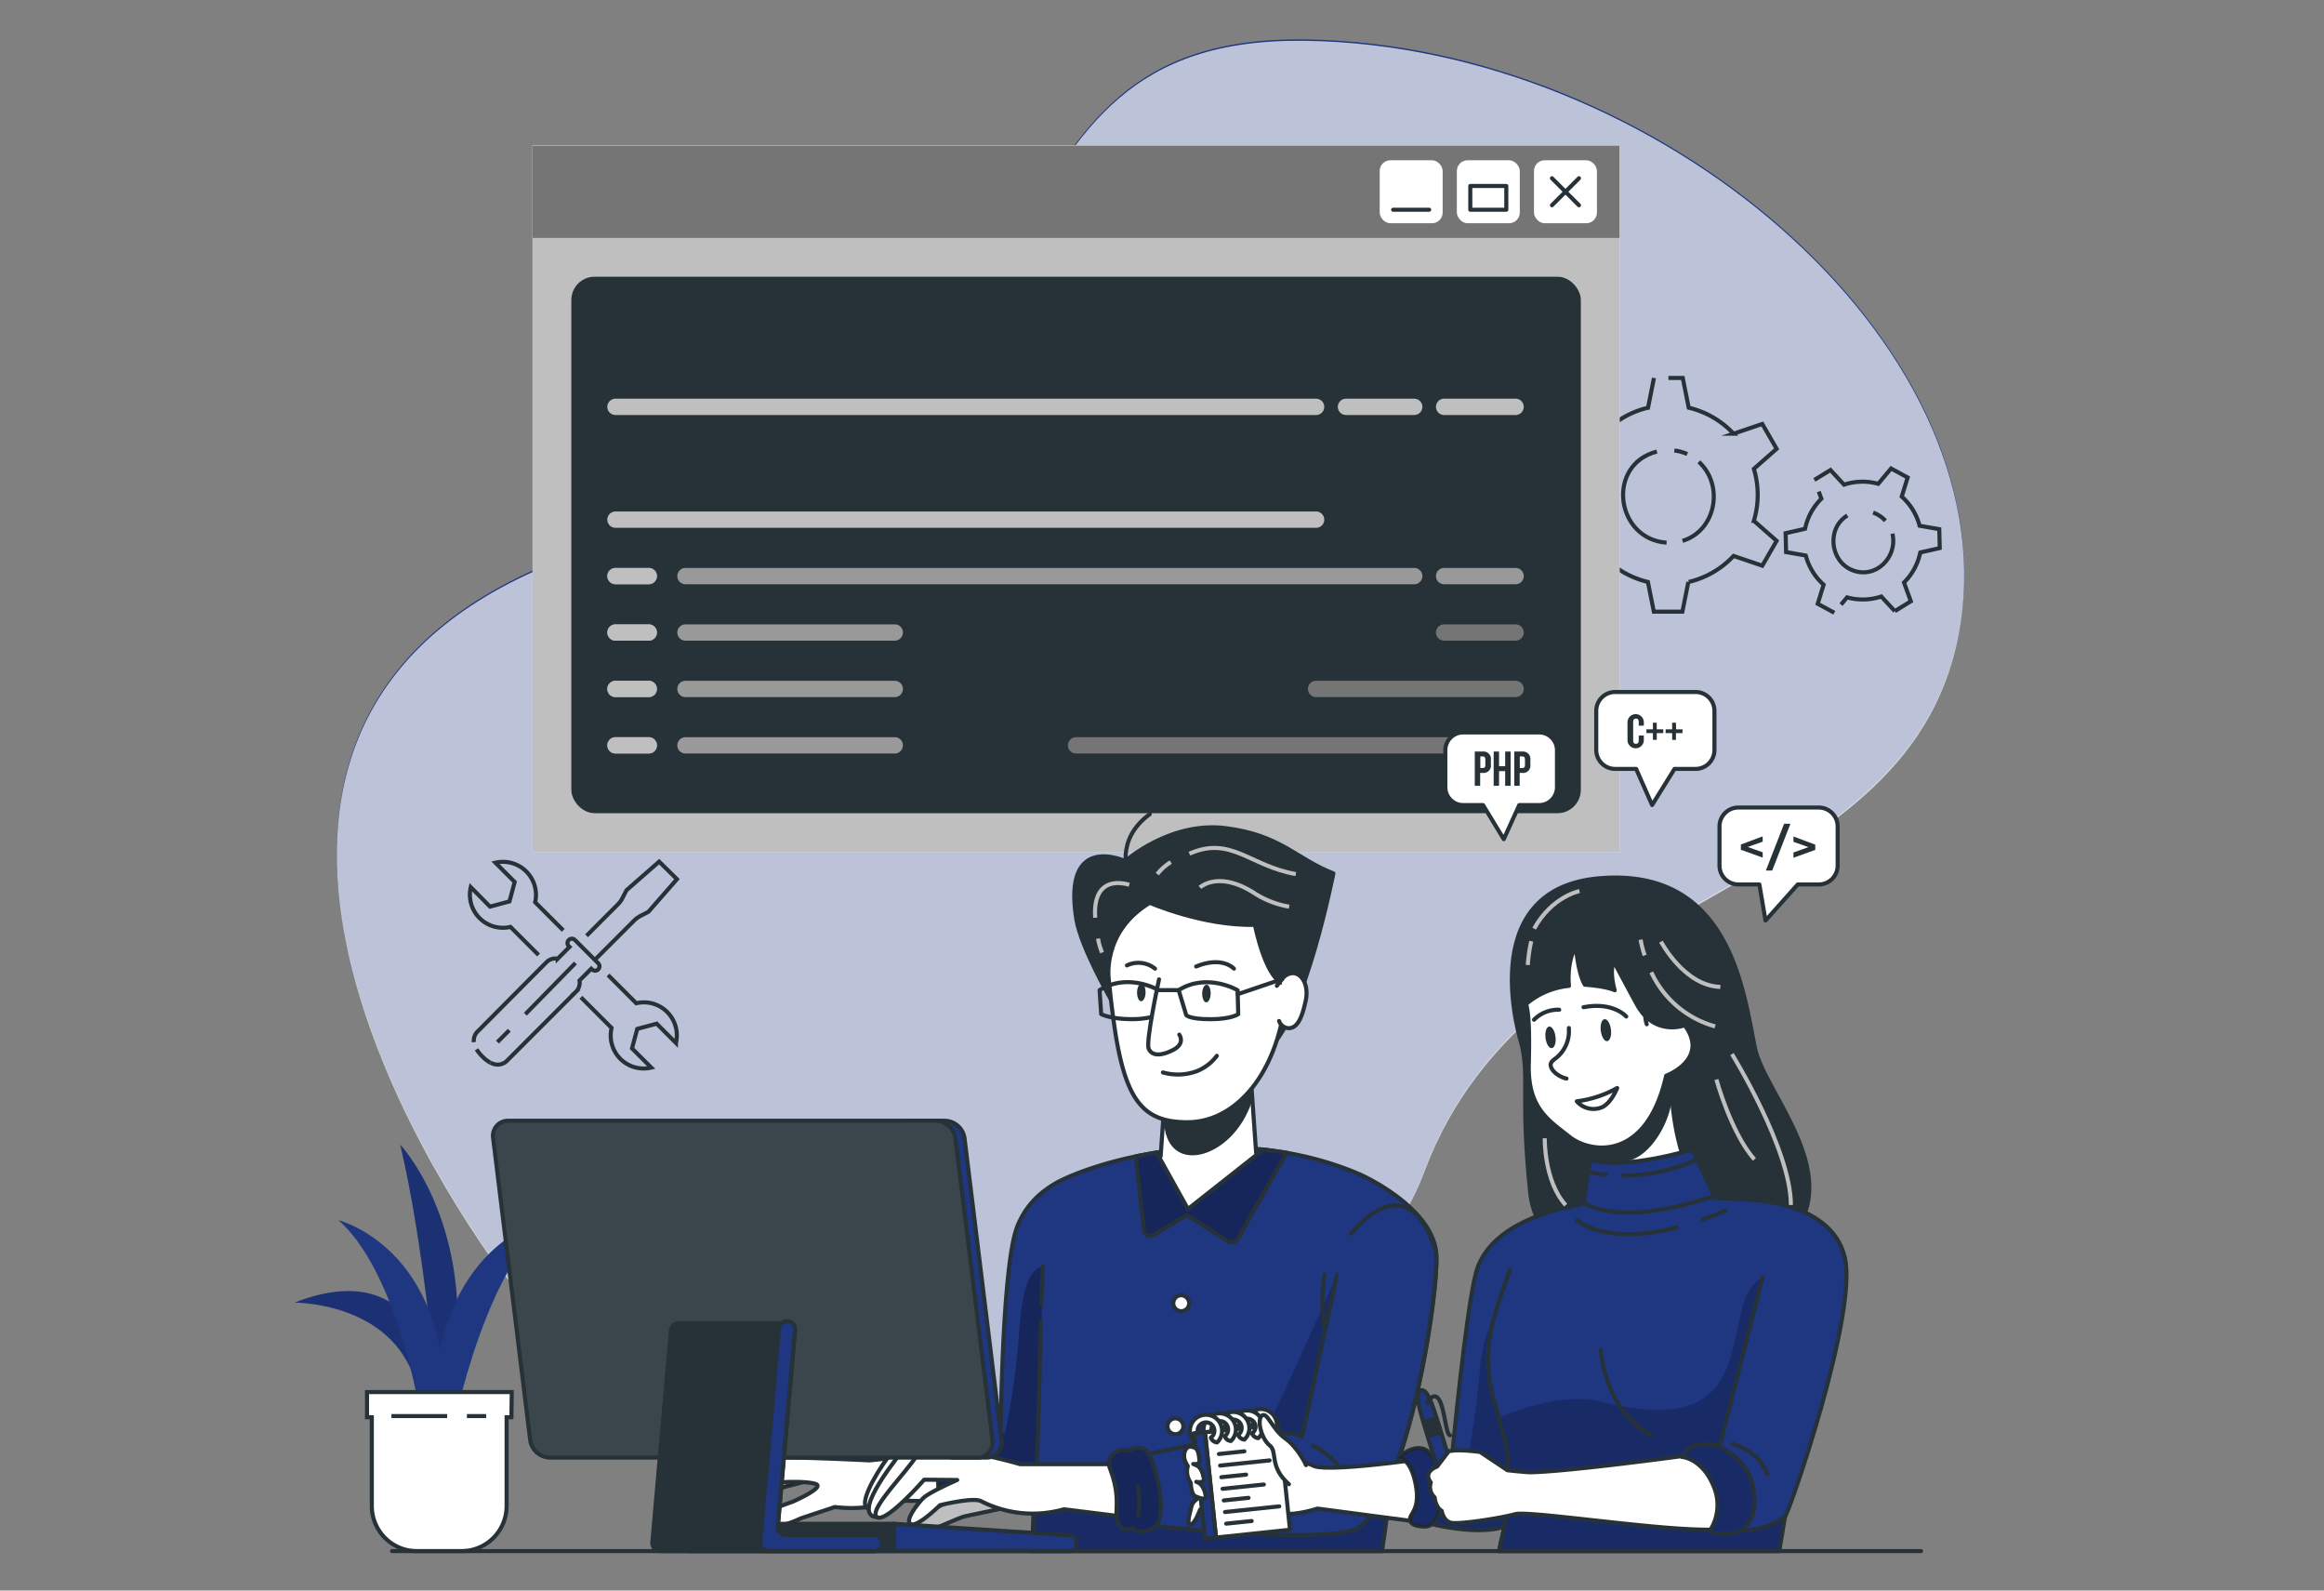 <svg xmlns="http://www.w3.org/2000/svg" xmlns:xlink="http://www.w3.org/1999/xlink" width="570" height="390" viewBox="0 0 570 390">
  <rect x="0" y="0" width="570" height="390" fill="#808080" stroke="none"/>
  <defs>
    <clipPath id="clip-path">
      <path id="Path_50" data-name="Path 50" d="M307.85,412.39c-.74,5.69-1.58,11.85-2.54,18.54H219.47l.41-11.06c-5.13,1.24-15.1.48-15.1.48V404c6.06-3.43,7-2.47,7-2.47s.31-39.9,3.94-49.86a20.09,20.09,0,0,1,7.1-9.34h0a24.312,24.312,0,0,1,2.71-1.75l.13-.08c1-.53,2.21-1.09,3.59-1.67l.38-.15c13.44-5.49,42.77-11.86,70.1-.18,1.91.82,17.51,8.27,18.84,19C319.29,363.67,315.11,394.21,307.85,412.39Z" transform="translate(-204.78 -331.931)" fill="#1f3680" stroke="#263238" stroke-linecap="round" stroke-linejoin="round" stroke-width="1"/>
    </clipPath>
    <clipPath id="clip-path-2">
      <path id="Path_64" data-name="Path 64" d="M239.14,407.37a3.57,3.57,0,0,1,4.1-1,3.67,3.67,0,0,1,4.06-.28c2,1.32,6,16.32,2.11,19.13-1.12.8-4.25,1.55-5.21-.06a2.37,2.37,0,0,1-3.65-1.15c-1.12-2.61.93-5.82-2-13.39a3.19,3.19,0,0,1,.59-3.25Z" transform="translate(-238.34 -405.607)" fill="#1f3680" stroke="#263238" stroke-linecap="round" stroke-linejoin="round" stroke-width="1"/>
    </clipPath>
    <clipPath id="clip-path-3">
      <path id="Path_71" data-name="Path 71" d="M274.42,333.27,273,313.12,252.14,318,251,334.13c-1.31.16-2.56.35-3.79.53l5.1,12.23,10,1.31,15.94-14.69C277,333.41,275.68,333.33,274.42,333.27Z" transform="translate(-247.21 -313.12)" fill="#fff" stroke="#263238" stroke-linecap="round" stroke-linejoin="round" stroke-width="1"/>
    </clipPath>
    <clipPath id="clip-path-4">
      <path id="Path_92" data-name="Path 92" d="M250,333.19l7.7,13.86,18.49-14.59,5.69.8-12,21.15a1.63,1.63,0,0,1-2.28.57l-10.23-6.46-8,4.88a1.63,1.63,0,0,1-2.47-1.21l-2-18.06Z" transform="translate(-244.9 -332.46)" fill="#1f3680" stroke="#263238" stroke-linecap="round" stroke-linejoin="round" stroke-width="1"/>
    </clipPath>
    <clipPath id="clip-path-5">
      <path id="Path_100" data-name="Path 100" d="M376.36,313s-1.37,17,7.38,31.55c0,0-11.79,3.85-24.09.19h0a40.46,40.46,0,0,0-.74-13.48l-.42-1.85,8.94-7.73Z" transform="translate(-358.49 -313)" fill="#fff" stroke="#263238" stroke-linecap="round" stroke-linejoin="round" stroke-width="1"/>
    </clipPath>
    <clipPath id="clip-path-6">
      <path id="Path_114" data-name="Path 114" d="M404.14,422.46q-.66,4.08-1.41,8.47H334.15c-.11-.92.54-2.77,1.16-6-7.64,2.59-21-1.43-21-1.43,1.66-4.37.51-15.47.51-15.47l7.78-1.65s3.23-33.82,5.69-43.51c2.61-10.28,16.89-21.5,64.92-18.19h0s22.16-.42,25.6,14.27C422.05,372.66,405.06,421.83,404.14,422.46Z" transform="translate(-314.31 -344.089)" fill="#1f3680" stroke="#263238" stroke-linecap="round" stroke-linejoin="round" stroke-width="1"/>
    </clipPath>
    <clipPath id="clip-path-7">
      <path id="Path_149" data-name="Path 149" d="M378.84,407.84s2.24-4.94,8.94-2.5c0,0,6.33,2.18,8.23,8.69s-.48,12.32-5.1,12.56-5.46-.12-4.68-1.54a11.62,11.62,0,0,0,.36-10.12C383.72,408.06,378.84,407.84,378.84,407.84Z" transform="translate(-378.84 -404.663)" fill="#1f3680" stroke="#263238" stroke-linecap="round" stroke-linejoin="round" stroke-width="1"/>
    </clipPath>
    <clipPath id="clip-path-8">
      <path id="Path_163" data-name="Path 163" d="M206,408H101.16a5,5,0,0,1-4.78-4.26l-9.1-74.1A3.68,3.68,0,0,1,91,325.41H195.88a5,5,0,0,1,4.78,4.26l9.1,74.1A3.69,3.69,0,0,1,206,408Z" transform="translate(-87.239 -325.409)" fill="#263238" stroke="#263238" stroke-linecap="round" stroke-linejoin="round" stroke-width="1"/>
    </clipPath>
  </defs>
  <g id="Group_14" data-name="Group 14" transform="translate(-212 -547)">
    <rect id="Rectangle_11" data-name="Rectangle 11" width="570" height="390" transform="translate(212 547)" fill="rgba(255,255,255,0)"/>
    <g id="Pair_programming-bro" data-name="Pair programming-bro" transform="translate(245.665 494.928)">
      <g id="freepik--background-simple--inject-16" transform="translate(48.939 61.725)">
        <path id="Path_1" data-name="Path 1" d="M86.26,359.489C60.65,322.89,2.07,215.8,120.15,183.8S200.43,60.394,286.69,61.74s170.92,73.91,160.52,142.768S342.16,267.892,315.7,339.03,131.32,423.867,86.26,359.489Z" transform="translate(-48.939 -61.725)" fill="#1f3680"/>
        <path id="Path_2" data-name="Path 2" d="M86.26,359.839c-25.61-36.6-84.19-143.692,33.89-175.69S200.43,60.744,286.69,62.08,457.61,136,447.21,204.858s-105,63.384-131.51,134.512S131.32,424.218,86.26,359.839Z" transform="translate(-48.939 -61.725)" fill="#fff" opacity="0.7"/>
      </g>
      <g id="freepik--Graphics--inject-16" transform="translate(81.584 144.745)">
        <path id="Path_3" data-name="Path 3" d="M380.52,194.16a21.9,21.9,0,0,0,11-6.38l7.05,2.39,3.51-6.09-5.58-4.91a22.05,22.05,0,0,0,0-12.74l5.58-4.91-3.51-6.1-7.05,2.39a21.81,21.81,0,0,0-11-6.37l-1.46-7.3h-3.52" transform="translate(-81.584 -144.14)" fill="none" stroke="#263238" stroke-miterlimit="10" stroke-width="1"/>
        <path id="Path_4" data-name="Path 4" d="M372,144.14l-1.46,7.3a21.85,21.85,0,0,0-11,6.37l-7-2.39-3.51,6.1,5.58,4.91a22.05,22.05,0,0,0,0,12.74L349,184.08l3.51,6.09,7-2.39a21.94,21.94,0,0,0,11,6.38l1.46,7.29h7l1.46-7.29" transform="translate(-81.584 -144.14)" fill="none" stroke="#263238" stroke-miterlimit="10" stroke-width="1"/>
        <path id="Path_5" data-name="Path 5" d="M375.09,184.53c-12.54-.88-14.89-19.14-2.36-22.35" transform="translate(-81.584 -144.14)" fill="none" stroke="#263238" stroke-miterlimit="10" stroke-width="1"/>
        <path id="Path_6" data-name="Path 6" d="M383,164.7c6.24,5.71,4.27,16.87-4,19.39" transform="translate(-81.584 -144.14)" fill="none" stroke="#263238" stroke-miterlimit="10" stroke-width="1"/>
        <path id="Path_7" data-name="Path 7" d="M377,161.93a10.92,10.92,0,0,1,3.16.87" transform="translate(-81.584 -144.14)" fill="none" stroke="#263238" stroke-miterlimit="10" stroke-width="1"/>
        <path id="Path_8" data-name="Path 8" d="M417.88,199.71l1.48-1.77a14.55,14.55,0,0,0,8.39-.21l3.32,3.59" transform="translate(-81.584 -144.14)" fill="none" stroke="#263238" stroke-miterlimit="10" stroke-width="1"/>
        <path id="Path_9" data-name="Path 9" d="M412.41,172l.65,1.75a14.47,14.47,0,0,0-4,7.37l-4.77,1.09.11,4.63,4.83.84a14.59,14.59,0,0,0,1.66,3.9,14.328,14.328,0,0,0,2.72,3.25l-1.45,4.68,4.07,2.21" transform="translate(-81.584 -144.14)" fill="none" stroke="#263238" stroke-miterlimit="10" stroke-width="1"/>
        <path id="Path_10" data-name="Path 10" d="M431.07,201.32,435,198.9l-1.68-4.6a14.53,14.53,0,0,0,4-7.37l4.77-1.08-.12-4.63-4.82-.84a14.45,14.45,0,0,0-4.38-7.15l1.45-4.68-4.07-2.21L427,170.1a14.35,14.35,0,0,0-8.38.21l-3.33-3.59-3.95,2.42" transform="translate(-81.584 -144.14)" fill="none" stroke="#263238" stroke-miterlimit="10" stroke-width="1"/>
        <path id="Path_11" data-name="Path 11" d="M430.48,182.32c1.37,5.74-4.09,11.27-9.86,8.94-5.5-2.23-6.3-10.3-1.19-13.4" transform="translate(-81.584 -144.14)" fill="none" stroke="#263238" stroke-miterlimit="10" stroke-width="1"/>
        <path id="Path_12" data-name="Path 12" d="M425.76,177.16a7.37,7.37,0,0,1,3,2" transform="translate(-81.584 -144.14)" fill="none" stroke="#263238" stroke-miterlimit="10" stroke-width="1"/>
        <path id="Path_13" data-name="Path 13" d="M108.82,296l7.52,7.51a8.08,8.08,0,0,0,9.73,9.73l-4.72-4.71,1.28-4.78,4.77-1.28,4.72,4.72a8.08,8.08,0,0,0-9.73-9.73l-6.92-6.92" transform="translate(-81.584 -144.14)" fill="none" stroke="#263238" stroke-miterlimit="10" stroke-width="1"/>
        <path id="Path_14" data-name="Path 14" d="M104.48,279.58l-6.89-6.89A8.1,8.1,0,0,0,87.85,263l4.72,4.72-1.28,4.77-4.77,1.28L81.8,269a8.1,8.1,0,0,0,9.74,9.74l6.89,6.89" transform="translate(-81.584 -144.14)" fill="none" stroke="#263238" stroke-miterlimit="10" stroke-width="1"/>
        <path id="Path_15" data-name="Path 15" d="M112.22,286.83l9.61-9.61a6.679,6.679,0,0,1,1.61-1.18l1.93-1,7-8-4.37-4.3-8,7-1,1.93a6.25,6.25,0,0,1-1.18,1.61l-7.62,7.63" transform="translate(-81.584 -144.14)" fill="none" stroke="#263238" stroke-miterlimit="10" stroke-width="1"/>
        <path id="Path_16" data-name="Path 16" d="M86.64,312a3.26,3.26,0,0,0,4.18-.58l16.65-16.65a3.16,3.16,0,0,0,1-2.89l2.89-2.89.18.17a1.06,1.06,0,0,0,1.51,0,1.08,1.08,0,0,0,0-1.51l-5.7-5.7a1.071,1.071,0,0,0-1.51,1.52l.18.17-2.89,2.89a3.15,3.15,0,0,0-2.89,1L83.61,304.25A3.22,3.22,0,0,0,82.55,307" transform="translate(-81.584 -144.14)" fill="none" stroke="#263238" stroke-miterlimit="10" stroke-width="1"/>
        <path id="Path_17" data-name="Path 17" d="M83.22,308.76a9.251,9.251,0,0,0,1.38,1.71,8.72,8.72,0,0,0,2,1.57" transform="translate(-81.584 -144.14)" fill="none" stroke="#263238" stroke-miterlimit="10" stroke-width="1"/>
        <line id="Line_1" data-name="Line 1" y1="2.91" x2="2.91" transform="translate(6.756 159.94)" fill="none" stroke="#263238" stroke-miterlimit="10" stroke-width="1"/>
        <line id="Line_2" data-name="Line 2" y1="12.56" x2="12.3" transform="translate(13.596 143.45)" fill="none" stroke="#263238" stroke-miterlimit="10" stroke-width="1"/>
      </g>
      <g id="freepik--Coding--inject-16" transform="translate(96.96 87.76)">
        <rect id="Rectangle_1" data-name="Rectangle 1" width="266.6" height="173.2" fill="#fff"/>
        <path id="Path_18" data-name="Path 18" d="M363.56,87.76H96.96v173.2h266.6Z" transform="translate(-96.96 -87.76)" fill="#bfbfbf"/>
        <rect id="Rectangle_2" data-name="Rectangle 2" width="266.6" height="22.66" fill="#fff"/>
        <rect id="Rectangle_3" data-name="Rectangle 3" width="266.6" height="22.66" fill="#757575"/>
        <rect id="Rectangle_4" data-name="Rectangle 4" width="15.44" height="15.44" rx="2.62" transform="translate(245.61 3.61)" fill="#fff"/>
        <rect id="Rectangle_5" data-name="Rectangle 5" width="15.44" height="15.44" rx="2.64" transform="translate(226.69 3.61)" fill="#fff"/>
        <rect id="Rectangle_6" data-name="Rectangle 6" width="15.44" height="15.44" rx="2.62" transform="translate(207.77 3.61)" fill="#fff"/>
        <rect id="Rectangle_7" data-name="Rectangle 7" width="246.6" height="130.54" rx="5.22" transform="translate(10 32.66)" fill="#263238" stroke="#263238" stroke-linecap="round" stroke-linejoin="round" stroke-width="1"/>
        <line id="Line_3" data-name="Line 3" y1="6.62" x2="6.62" transform="translate(250.02 8.02)" fill="none" stroke="#263238" stroke-linecap="round" stroke-linejoin="round" stroke-width="1"/>
        <line id="Line_4" data-name="Line 4" x2="6.62" y2="6.62" transform="translate(250.02 8.02)" fill="none" stroke="#263238" stroke-linecap="round" stroke-linejoin="round" stroke-width="1"/>
        <rect id="Rectangle_8" data-name="Rectangle 8" width="8.83" height="5.83" transform="translate(229.99 9.91)" fill="none" stroke="#263238" stroke-linecap="round" stroke-linejoin="round" stroke-width="1"/>
        <line id="Line_5" data-name="Line 5" x1="8.83" transform="translate(211.07 15.74)" fill="none" stroke="#263238" stroke-linecap="round" stroke-linejoin="round" stroke-width="1"/>
        <path id="Path_19" data-name="Path 19" d="M338.06,209.16H320.53a2,2,0,0,1,0-4h17.53a2,2,0,0,1,0,4Z" transform="translate(-96.96 -87.76)" fill="#757575"/>
        <path id="Path_20" data-name="Path 20" d="M338.06,223H289.13a2,2,0,0,1,0-4h48.93a2,2,0,0,1,0,4Z" transform="translate(-96.96 -87.76)" fill="#757575"/>
        <path id="Path_21" data-name="Path 21" d="M338.06,236.83H230.26a2,2,0,0,1,0-4h107.8a2,2,0,0,1,0,4Z" transform="translate(-96.96 -87.76)" fill="#757575"/>
        <path id="Path_22" data-name="Path 22" d="M125.46,195.33h-8.17a2,2,0,1,1,0-4h8.17a2,2,0,1,1,0,4Z" transform="translate(-96.96 -87.76)" fill="#bfbfbf"/>
        <path id="Path_23" data-name="Path 23" d="M125.46,209.16h-8.17a2,2,0,0,1,0-4h8.17a2,2,0,0,1,0,4Z" transform="translate(-96.96 -87.76)" fill="#bfbfbf"/>
        <path id="Path_24" data-name="Path 24" d="M125.46,223h-8.17a2,2,0,1,1,0-4h8.17a2,2,0,1,1,0,4Z" transform="translate(-96.96 -87.76)" fill="#bfbfbf"/>
        <path id="Path_25" data-name="Path 25" d="M125.46,236.83h-8.17a2,2,0,1,1,0-4h8.17a2,2,0,1,1,0,4Z" transform="translate(-96.96 -87.76)" fill="#bfbfbf"/>
        <g id="Group_1" data-name="Group 1" transform="translate(18.33 103.57)" opacity="0.7">
          <path id="Path_26" data-name="Path 26" d="M125.46,195.33h-8.17a2,2,0,1,1,0-4h8.17a2,2,0,1,1,0,4Z" transform="translate(-115.29 -191.33)" fill="#bfbfbf"/>
        </g>
        <g id="Group_2" data-name="Group 2" transform="translate(18.33 117.4)" opacity="0.7">
          <path id="Path_27" data-name="Path 27" d="M125.46,209.16h-8.17a2,2,0,0,1,0-4h8.17a2,2,0,0,1,0,4Z" transform="translate(-115.29 -205.16)" fill="#bfbfbf"/>
        </g>
        <g id="Group_3" data-name="Group 3" transform="translate(18.33 131.24)" opacity="0.7">
          <path id="Path_28" data-name="Path 28" d="M125.46,223h-8.17a2,2,0,1,1,0-4h8.17a2,2,0,1,1,0,4Z" transform="translate(-115.29 -219)" fill="#bfbfbf"/>
        </g>
        <g id="Group_4" data-name="Group 4" transform="translate(18.33 145.07)" opacity="0.7">
          <path id="Path_29" data-name="Path 29" d="M125.46,236.83h-8.17a2,2,0,1,1,0-4h8.17a2,2,0,1,1,0,4Z" transform="translate(-115.29 -232.83)" fill="#bfbfbf"/>
        </g>
        <path id="Path_30" data-name="Path 30" d="M289.13,181.49H117.29a2,2,0,0,1,0-4H289.13a2,2,0,0,1,0,4Z" transform="translate(-96.96 -87.76)" fill="#bfbfbf"/>
        <path id="Path_31" data-name="Path 31" d="M338.06,153.83H320.53a2,2,0,0,1,0-4h17.53a2,2,0,0,1,0,4Z" transform="translate(-96.96 -87.76)" fill="#bfbfbf"/>
        <path id="Path_32" data-name="Path 32" d="M313.2,153.83H296.46a2,2,0,0,1,0-4H313.2a2,2,0,0,1,0,4Z" transform="translate(-96.96 -87.76)" fill="#bfbfbf"/>
        <path id="Path_33" data-name="Path 33" d="M289.13,153.83H117.29a2,2,0,1,1,0-4H289.13a2,2,0,0,1,0,4Z" transform="translate(-96.96 -87.76)" fill="#bfbfbf"/>
        <path id="Path_34" data-name="Path 34" d="M338.06,195.33H320.53a2,2,0,0,1,0-4h17.53a2,2,0,0,1,0,4Z" transform="translate(-96.96 -87.76)" fill="#999"/>
        <path id="Path_35" data-name="Path 35" d="M313.2,195.33H134.46a2,2,0,0,1,0-4H313.2a2,2,0,0,1,0,4Z" transform="translate(-96.96 -87.76)" fill="#999"/>
        <path id="Path_36" data-name="Path 36" d="M185.79,209.16H134.46a2,2,0,0,1,0-4h51.33a2,2,0,0,1,0,4Z" transform="translate(-96.96 -87.76)" fill="#999"/>
        <path id="Path_37" data-name="Path 37" d="M185.79,223H134.46a2,2,0,0,1,0-4h51.33a2,2,0,0,1,0,4Z" transform="translate(-96.96 -87.76)" fill="#999"/>
        <path id="Path_38" data-name="Path 38" d="M185.79,236.83H134.46a2,2,0,0,1,0-4h51.33a2,2,0,0,1,0,4Z" transform="translate(-96.96 -87.76)" fill="#999"/>
      </g>
      <g id="freepik--character-1--inject-16" transform="translate(133.35 251.698)">
        <path id="Path_39" data-name="Path 39" d="M152.08,414.24s-5.24,9-3.18,9.35,6.39-7.48,6.39-7.48L167.14,413l-8.93-.92Z" transform="translate(-133.35 -250.23)" fill="#fff" stroke="#263238" stroke-linecap="round" stroke-linejoin="round" stroke-width="1"/>
        <path id="Path_40" data-name="Path 40" d="M152.08,414.24s-5.24,9-3.18,9.35,6.39-7.48,6.39-7.48L167.14,413l-8.93-.92Z" transform="translate(-133.35 -250.23)" stroke="#263238" stroke-linecap="round" stroke-linejoin="round" stroke-width="1" opacity="0.3"/>
        <path id="Path_41" data-name="Path 41" d="M156.07,408.08s-7.34-1.74-9.36,1.7-8,13.65-5.74,14.81,4.17-2.6,4.17-2.6Z" transform="translate(-133.35 -250.23)" fill="#fff" stroke="#263238" stroke-linecap="round" stroke-linejoin="round" stroke-width="1"/>
        <path id="Path_42" data-name="Path 42" d="M186.09,418.54a33.39,33.39,0,0,1-15,1.58l-8.35,2.78s-7.34,3.61-10.76,1.79,8.7-5.84,8.7-5.84,8.15-3.53,5.72-4.38-11.63-.68-13.43.7-6.55,10.37-10,9.85,1.44-5.4,2.67-7.28,4-9.38,9.56-9.7,24.37.65,24.37.65l22.09-2.36,5.21,12.57Z" transform="translate(-133.35 -250.23)" fill="#fff" stroke="#263238" stroke-linecap="round" stroke-linejoin="round" stroke-width="1"/>
        <path id="Path_43" data-name="Path 43" d="M197.62,421.65a3.54,3.54,0,0,0,4.21-.06,3.68,3.68,0,0,0,4-.74c1.61-1.77,1.75-17.3-2.71-19.05-1.29-.5-4.51-.45-5,1.35a2.36,2.36,0,0,0-3.24,2c-.44,2.8,2.34,5.41,1.41,13.46a3.17,3.17,0,0,0,1.33,3.04Z" transform="translate(-133.35 -250.23)" fill="#1f3680" stroke="#263238" stroke-linecap="round" stroke-linejoin="round" stroke-width="1"/>
        <path id="Path_44" data-name="Path 44" d="M197.62,421.65a3.54,3.54,0,0,0,4.21-.06,3.68,3.68,0,0,0,4-.74c1.61-1.77,1.75-17.3-2.71-19.05-1.29-.5-4.51-.45-5,1.35a2.36,2.36,0,0,0-3.24,2c-.44,2.8,2.34,5.41,1.41,13.46a3.17,3.17,0,0,0,1.33,3.04Z" transform="translate(-133.35 -250.23)" stroke="#263238" stroke-linecap="round" stroke-linejoin="round" stroke-width="1" opacity="0.3"/>
        <path id="Path_45" data-name="Path 45" d="M202.72,418a30,30,0,0,0-2.64-12.27" transform="translate(-133.35 -250.23)" fill="none" stroke="#263238" stroke-linecap="round" stroke-linejoin="round" stroke-width="1"/>
        <path id="Path_46" data-name="Path 46" d="M307.85,412.39c-.74,5.69-1.58,11.85-2.54,18.54H219.47l.41-11.06c-5.13,1.24-15.1.48-15.1.48V404c6.06-3.43,7-2.47,7-2.47s.31-39.9,3.94-49.86a20.09,20.09,0,0,1,7.1-9.34h0a24.312,24.312,0,0,1,2.71-1.75l.13-.08c1-.53,2.21-1.09,3.59-1.67l.38-.15c13.44-5.49,42.77-11.86,70.1-.18,1.91.82,17.51,8.27,18.84,19C319.29,363.67,315.11,394.21,307.85,412.39Z" transform="translate(-133.35 -250.23)" fill="#1f3680"/>
        <g id="Group_5" data-name="Group 5" transform="translate(71.43 81.701)" clip-path="url(#clip-path)">
          <path id="Path_47" data-name="Path 47" d="M294.25,363.2l-8.56,39.73c-1.33-1.05-5.16-1.12-10-.66a15.661,15.661,0,0,0,2.59-3.88C291.19,370.39,294,363.76,294.25,363.2Z" transform="translate(-204.78 -331.931)" opacity="0.2"/>
          <path id="Path_48" data-name="Path 48" d="M309.89,406.85a175.994,175.994,0,0,0-4.58,24.08H219.47l.79-12.74c5.35-.76,14.74-1.54,24.49-3.27a21.76,21.76,0,0,1,.23,9.31s39.48,4.9,52.73,1.71c3.78-.91,7.2-6.19,10.13-13.46C308.55,410.71,309.23,408.82,309.89,406.85Z" transform="translate(-204.78 -331.931)" opacity="0.2"/>
          <path id="Path_49" data-name="Path 49" d="M212.77,402.28s-1.93-1.71-8,1.72v16.35s10-.35,13.92-2.48c3.38,2.09,2.78-36.18,3.38-56.79-4.9,1.35-5.29,10.67-6.05,19.44A175.711,175.711,0,0,1,212.77,402.28Z" transform="translate(-204.78 -331.931)" opacity="0.3"/>
        </g>
        <path id="Path_51" data-name="Path 51" d="M307.85,412.39c-.74,5.69-1.58,11.85-2.54,18.54H219.47l.41-11.06c-5.13,1.24-15.1.48-15.1.48V404c6.06-3.43,7-2.47,7-2.47s.31-39.9,3.94-49.86a20.09,20.09,0,0,1,7.1-9.34h0a24.312,24.312,0,0,1,2.71-1.75l.13-.08c1-.53,2.21-1.09,3.59-1.67l.38-.15c13.44-5.49,42.77-11.86,70.1-.18,1.91.82,17.51,8.27,18.84,19C319.29,363.67,315.11,394.21,307.85,412.39Z" transform="translate(-133.35 -250.23)" fill="none" stroke="#263238" stroke-linecap="round" stroke-linejoin="round" stroke-width="1"/>
        <path id="Path_52" data-name="Path 52" d="M318.53,357.53c0,.24.06.52.07.83.44,7.68-3.74,36.66-10.76,54.12-2.93,7.27-6.35,12.55-10.13,13.46-13.25,3.19-52.73-1.71-52.73-1.71a21.88,21.88,0,0,0-2.95-15.7s38.76-9.48,43.66-5.6l8.58-39.77" transform="translate(-133.35 -250.23)" fill="none" stroke="#263238" stroke-linecap="round" stroke-linejoin="round" stroke-width="1"/>
        <path id="Path_53" data-name="Path 53" d="M288.39,405.1a17.6,17.6,0,0,1,6.87,5.88" transform="translate(-133.35 -250.23)" fill="none" stroke="#263238" stroke-linecap="round" stroke-linejoin="round" stroke-width="1"/>
        <path id="Path_54" data-name="Path 54" d="M189.65,406.52s-3.62-.76-5.09.89-7.77,11.11-5.64,12.91,6.46-8.09,6.46-8.09Z" transform="translate(-133.35 -250.23)" fill="#fff" stroke="#263238" stroke-linecap="round" stroke-linejoin="round" stroke-width="1"/>
        <path id="Path_55" data-name="Path 55" d="M196.91,406.35s-8-1.72-9.83.73-11.92,15.13-5.62,15.53l10-11.28Z" transform="translate(-133.35 -250.23)" fill="#fff" stroke="#263238" stroke-linecap="round" stroke-linejoin="round" stroke-width="1"/>
        <path id="Path_56" data-name="Path 56" d="M215.05,419.83s-8.25,1.8-11.6,2.46-9.57,5-13.25,3.27,12-8.1,12-8.1l5.4-2.17Z" transform="translate(-133.35 -250.23)" fill="#bfbfbf" stroke="#263238" stroke-linecap="round" stroke-linejoin="round" stroke-width="1"/>
        <path id="Path_57" data-name="Path 57" d="M221.73,370.47c.12-3.13.23-6.26.35-9.39" transform="translate(-133.35 -250.23)" fill="none" stroke="#263238" stroke-linecap="round" stroke-linejoin="round" stroke-width="1"/>
        <path id="Path_58" data-name="Path 58" d="M219.47,430.93c1.53-18.93,2.1-56.2,2.1-56.2" transform="translate(-133.35 -250.23)" fill="none" stroke="#263238" stroke-linecap="round" stroke-linejoin="round" stroke-width="1"/>
        <path id="Path_59" data-name="Path 59" d="M245,409.62H216.53s-22.08-6.63-25.75-1.48-11.53,13-9.32,14.47S193,413.42,193,413.42l8.1.07s-6.87,3-8.34,4.46-4.66,5.64-3,6.38,7.12-4.66,7.12-4.66,8.09-2,10.05-1a27.92,27.92,0,0,0,20.36,2l21.71,2.7Z" transform="translate(-133.35 -250.23)" fill="#fff" stroke="#263238" stroke-linecap="round" stroke-linejoin="round" stroke-width="1"/>
        <path id="Path_60" data-name="Path 60" d="M291.3,376.93a42.14,42.14,0,0,1-.09-13.77" transform="translate(-133.35 -250.23)" fill="none" stroke="#263238" stroke-linecap="round" stroke-linejoin="round" stroke-width="1"/>
        <path id="Path_61" data-name="Path 61" d="M297.75,353.08s13.8-18.18,20.78,4.45" transform="translate(-133.35 -250.23)" fill="none" stroke="#263238" stroke-linecap="round" stroke-linejoin="round" stroke-width="1"/>
        <path id="Path_62" data-name="Path 62" d="M239.14,407.37a3.57,3.57,0,0,1,4.1-1,3.67,3.67,0,0,1,4.06-.28c2,1.32,6,16.32,2.11,19.13-1.12.8-4.25,1.55-5.21-.06a2.37,2.37,0,0,1-3.65-1.15c-1.12-2.61.93-5.82-2-13.39a3.19,3.19,0,0,1,.59-3.25Z" transform="translate(-133.35 -250.23)" fill="#1f3680"/>
        <g id="Group_6" data-name="Group 6" transform="translate(104.99 155.377)" clip-path="url(#clip-path-2)">
          <path id="Path_63" data-name="Path 63" d="M239.14,407.37a3.57,3.57,0,0,1,4.1-1,3.67,3.67,0,0,1,4.06-.28c2,1.32,6,16.32,2.11,19.13-1.12.8-4.25,1.55-5.21-.06a2.37,2.37,0,0,1-3.65-1.15c-1.12-2.61.93-5.82-2-13.39a3.19,3.19,0,0,1,.59-3.25Z" transform="translate(-238.34 -405.607)" opacity="0.3"/>
        </g>
        <path id="Path_65" data-name="Path 65" d="M239.14,407.37a3.57,3.57,0,0,1,4.1-1,3.67,3.67,0,0,1,4.06-.28c2,1.32,6,16.32,2.11,19.13-1.12.8-4.25,1.55-5.21-.06a2.37,2.37,0,0,1-3.65-1.15c-1.12-2.61.93-5.82-2-13.39a3.19,3.19,0,0,1,.59-3.25Z" transform="translate(-133.35 -250.23)" fill="none" stroke="#263238" stroke-linecap="round" stroke-linejoin="round" stroke-width="1"/>
        <path id="Path_66" data-name="Path 66" d="M245.46,415.16a25.159,25.159,0,0,1,.08,7" transform="translate(-133.35 -250.23)" fill="none" stroke="#263238" stroke-linecap="round" stroke-linejoin="round" stroke-width="1"/>
        <path id="Path_67" data-name="Path 67" d="M258,370.25a1.95,1.95,0,1,1-1.84-2.05A2,2,0,0,1,258,370.25Z" transform="translate(-133.35 -250.23)" fill="#fff" stroke="#263238" stroke-linecap="round" stroke-linejoin="round" stroke-width="1"/>
        <path id="Path_68" data-name="Path 68" d="M256.56,400.45a1.94,1.94,0,1,1-1.83-2.06A1.94,1.94,0,0,1,256.56,400.45Z" transform="translate(-133.35 -250.23)" fill="#fff" stroke="#263238" stroke-linecap="round" stroke-linejoin="round" stroke-width="1"/>
        <path id="Path_69" data-name="Path 69" d="M274.42,333.27,273,313.12,252.14,318,251,334.13c-1.31.16-2.56.35-3.79.53l5.1,12.23,10,1.31,15.94-14.69C277,333.41,275.68,333.33,274.42,333.27Z" transform="translate(-133.35 -250.23)" fill="#fff"/>
        <g id="Group_7" data-name="Group 7" transform="translate(113.86 62.89)" clip-path="url(#clip-path-3)">
          <path id="Path_70" data-name="Path 70" d="M251.83,325.08c.14,14.34,16.89,9.94,21.53-4.38l-.37-7.58L252.14,318Z" transform="translate(-247.21 -313.12)" fill="#263238"/>
        </g>
        <path id="Path_72" data-name="Path 72" d="M274.42,333.27,273,313.12,252.14,318,251,334.13c-1.31.16-2.56.35-3.79.53l5.1,12.23,10,1.31,15.94-14.69C277,333.41,275.68,333.33,274.42,333.27Z" transform="translate(-133.35 -250.23)" fill="none" stroke="#263238" stroke-linecap="round" stroke-linejoin="round" stroke-width="1"/>
        <path id="Path_73" data-name="Path 73" d="M239.06,296.11s-7.62-13.18-8.74-20.13c-3.49-21.47,12-14.23,12-14.23s11-9.81,24.61-8.09,17.25,7.53,26.44,11.1c0,0-6.9,35-15.73,42.86S239.06,296.11,239.06,296.11Z" transform="translate(-133.35 -250.23)" fill="#263238" stroke="#263238" stroke-linecap="round" stroke-linejoin="round" stroke-width="1"/>
        <path id="Path_74" data-name="Path 74" d="M243.07,264.94s-3.43-8.34,5.27-14.71" transform="translate(-133.35 -250.23)" fill="none" stroke="#263238" stroke-linecap="round" stroke-linejoin="round" stroke-width="1"/>
        <path id="Path_75" data-name="Path 75" d="M258.05,259.93c10.19-4.5,14.74,3,26.11,5" transform="translate(-133.35 -250.23)" fill="none" stroke="#bfbfbf" stroke-miterlimit="10" stroke-width="1"/>
        <path id="Path_76" data-name="Path 76" d="M250.18,264.94a13,13,0,0,1,3.31-2.95" transform="translate(-133.35 -250.23)" fill="none" stroke="#bfbfbf" stroke-miterlimit="10" stroke-width="1"/>
        <path id="Path_77" data-name="Path 77" d="M260.64,268.21s4.41-4.23,13.16,1.27a22.84,22.84,0,0,0,8.73,3.44" transform="translate(-133.35 -250.23)" fill="none" stroke="#bfbfbf" stroke-miterlimit="10" stroke-width="1"/>
        <path id="Path_78" data-name="Path 78" d="M274.12,277.37c-12.68.33-25.78-5.4-25.78-5.4-11.82,7.13-10.06,18.72-10.06,18.72,2.7,27.7,6.35,35.08,19.29,35.08s23.46-14,24.31-33.95C277,292.05,274.12,277.37,274.12,277.37Z" transform="translate(-133.35 -250.23)" fill="#fff" stroke="#263238" stroke-linecap="round" stroke-linejoin="round" stroke-width="1"/>
        <path id="Path_79" data-name="Path 79" d="M280.79,290.69a3.35,3.35,0,0,1,2.6-1.47c2.3,0,4,3,3.19,6.75s-1.87,6.74-4.17,6.74a2.59,2.59,0,0,1-2.36-1.76" transform="translate(-133.35 -250.23)" fill="#fff" stroke="#263238" stroke-linecap="round" stroke-linejoin="round" stroke-width="1"/>
        <path id="Path_80" data-name="Path 80" d="M255.58,304.29s1.55,2.12-1.42,3.71-5.33,1.56-6.09-.26,2.54-17,2.54-17" transform="translate(-133.35 -250.23)" fill="none" stroke="#263238" stroke-linecap="round" stroke-linejoin="round" stroke-width="1"/>
        <path id="Path_81" data-name="Path 81" d="M250.11,293.17c-1.6-.81-8-3.61-14.08.21l.39,5.88s2.24,1.23,7.38,1.23a20.651,20.651,0,0,0,5-.52" transform="translate(-133.35 -250.23)" fill="none" stroke="#263238" stroke-linecap="round" stroke-linejoin="round" stroke-width="1"/>
        <path id="Path_82" data-name="Path 82" d="M255.42,293.38l1.86,6.13s.76,1,5.91,1,6.84-1.23,6.84-1.23l-.15-5.88S262.41,289,255.42,293.38Z" transform="translate(-133.35 -250.23)" fill="none" stroke="#263238" stroke-linecap="round" stroke-linejoin="round" stroke-width="1"/>
        <line id="Line_6" data-name="Line 6" x2="4.9" transform="translate(117.17 43.15)" fill="none" stroke="#263238" stroke-linecap="round" stroke-linejoin="round" stroke-width="1"/>
        <path id="Path_83" data-name="Path 83" d="M251.56,313.56a13.44,13.44,0,0,0,8.15-.25,11.3,11.3,0,0,0,5.07-3.82" transform="translate(-133.35 -250.23)" fill="none" stroke="#263238" stroke-linecap="round" stroke-linejoin="round" stroke-width="1"/>
        <path id="Path_84" data-name="Path 84" d="M259.71,287.58c6.43-2.65,9.27.53,9.27.53" transform="translate(-133.35 -250.23)" fill="none" stroke="#263238" stroke-linecap="round" stroke-linejoin="round" stroke-width="1"/>
        <path id="Path_85" data-name="Path 85" d="M242.74,287.32a6.51,6.51,0,0,1,6.88.79" transform="translate(-133.35 -250.23)" fill="none" stroke="#263238" stroke-linecap="round" stroke-linejoin="round" stroke-width="1"/>
        <path id="Path_86" data-name="Path 86" d="M262.27,292.05c.6,0,1,1,1,2.17s-.5,2.16-1.08,2.16-1-1-1-2.16S261.68,292.05,262.27,292.05Z" transform="translate(-133.35 -250.23)" fill="#263238"/>
        <path id="Path_87" data-name="Path 87" d="M246.3,291.78c.59,0,1,1,1,2.17s-.5,2.16-1.08,2.16-1-1-1-2.16S245.72,291.78,246.3,291.78Z" transform="translate(-133.35 -250.23)" fill="#263238"/>
        <path id="Path_88" data-name="Path 88" d="M235.64,280.74a16.349,16.349,0,0,0,1,3.44" transform="translate(-133.35 -250.23)" fill="none" stroke="#bfbfbf" stroke-miterlimit="10" stroke-width="1"/>
        <path id="Path_89" data-name="Path 89" d="M243.31,267.53c-6.32-1.7-8.82,2.1-8.35,8.1" transform="translate(-133.35 -250.23)" fill="none" stroke="#bfbfbf" stroke-miterlimit="10" stroke-width="1"/>
        <path id="Path_90" data-name="Path 90" d="M250,333.19l7.7,13.86,18.49-14.59,5.69.8-12,21.15a1.63,1.63,0,0,1-2.28.57l-10.23-6.46-8,4.88a1.63,1.63,0,0,1-2.47-1.21l-2-18.06Z" transform="translate(-133.35 -250.23)" fill="#1f3680"/>
        <g id="Group_8" data-name="Group 8" transform="translate(111.55 82.23)" clip-path="url(#clip-path-4)">
          <path id="Path_91" data-name="Path 91" d="M249.32,333.1l8.38,13.95,18.82-14.85,5.66.9-12.27,21.31a1.63,1.63,0,0,1-2.28.57l-10.23-6.46-8,4.88a1.63,1.63,0,0,1-2.47-1.21l-2-18.06Z" transform="translate(-244.9 -332.46)" opacity="0.3"/>
        </g>
        <path id="Path_93" data-name="Path 93" d="M250,333.19l7.7,13.86,18.49-14.59,5.69.8-12,21.15a1.63,1.63,0,0,1-2.28.57l-10.23-6.46-8,4.88a1.63,1.63,0,0,1-2.47-1.21l-2-18.06Z" transform="translate(-133.35 -250.23)" fill="none" stroke="#263238" stroke-linecap="round" stroke-linejoin="round" stroke-width="1"/>
        <path id="Path_94" data-name="Path 94" d="M135.35,424.23h50.28v6.7H135.35a2,2,0,0,1-2-2V426.2A2,2,0,0,1,135.35,424.23Z" transform="translate(-133.35 -250.23)" fill="#263238" stroke="#263238" stroke-linecap="round" stroke-linejoin="round" stroke-width="1"/>
        <path id="Path_95" data-name="Path 95" d="M228.89,430.93H185.63v-6.7L229,427.08a1.38,1.38,0,0,1,1.28,1.37v1.11a1.37,1.37,0,0,1-1.39,1.37Z" transform="translate(-133.35 -250.23)" fill="#1f3680" stroke="#263238" stroke-linecap="round" stroke-linejoin="round" stroke-width="1"/>
        <path id="Path_96" data-name="Path 96" d="M269.91,294.37l10.88-3.68-1.29,1.63" transform="translate(-133.35 -250.23)" fill="none" stroke="#263238" stroke-linecap="round" stroke-linejoin="round" stroke-width="1"/>
      </g>
      <g id="freepik--character-2--inject-16" transform="translate(256.764 267.246)">
        <path id="Path_97" data-name="Path 97" d="M339.6,306.89s-12.53-38.26,19-40.94,35.22,26.68,38.11,41.4c2.26,11.51,23.78,32.56,7.12,48.27-17.38,16.41-59.72,10.93-62.16-12.39S341.44,315.13,339.6,306.89Z" transform="translate(-256.764 -265.778)" fill="#263238" stroke="#263238" stroke-linecap="round" stroke-linejoin="round" stroke-width="1"/>
        <path id="Path_98" data-name="Path 98" d="M376.36,313s-1.37,17,7.38,31.55c0,0-11.79,3.85-24.09.19h0a40.46,40.46,0,0,0-.74-13.48l-.42-1.85,8.94-7.73Z" transform="translate(-256.764 -265.778)" fill="#fff"/>
        <g id="Group_9" data-name="Group 9" transform="translate(101.726 47.222)" clip-path="url(#clip-path-5)">
          <path id="Path_99" data-name="Path 99" d="M354.72,325.77c1.63,9.13,3.12,11.12,10.86,9.49,5.73-1.21,10.62-9.81,10.9-16.06a84.172,84.172,0,0,1-.41-8.54l-8.64,11Z" transform="translate(-358.49 -313)" fill="#263238"/>
        </g>
        <path id="Path_101" data-name="Path 101" d="M376.36,313s-1.37,17,7.38,31.55c0,0-11.79,3.85-24.09.19h0a40.46,40.46,0,0,0-.74-13.48l-.42-1.85,8.94-7.73Z" transform="translate(-256.764 -265.778)" fill="none" stroke="#263238" stroke-linecap="round" stroke-linejoin="round" stroke-width="1"/>
        <path id="Path_102" data-name="Path 102" d="M288.63,410.07s-17.45-8-18.43-1.38,3.29,16.84,19.27,11.81L323,424.92s5.74-11.43-.39-17.66C322.6,407.26,293.06,411.85,288.63,410.07Z" transform="translate(-256.764 -265.778)" fill="#fff" stroke="#263238" stroke-linecap="round" stroke-linejoin="round" stroke-width="1"/>
        <path id="Path_103" data-name="Path 103" d="M261.74,417.23s-2.76.89-3.17,2.72-1.3,4.42-.24,4.43,2.35-3.64,2.35-3.64l2.69-.7Z" transform="translate(-256.764 -265.778)" fill="#fff" stroke="#263238" stroke-linecap="round" stroke-linejoin="round" stroke-width="1"/>
        <rect id="Rectangle_9" data-name="Rectangle 9" width="18.24" height="25.98" transform="translate(5.114 135.984) rotate(-5.98)" fill="#fff" stroke="#263238" stroke-linecap="round" stroke-linejoin="round" stroke-width="1"/>
        <rect id="Rectangle_10" data-name="Rectangle 10" width="2.72" height="25.98" transform="translate(2.402 136.266) rotate(-5.98)" fill="#1f3680" stroke="#263238" stroke-linecap="round" stroke-linejoin="round" stroke-width="1"/>
        <path id="Path_104" data-name="Path 104" d="M275.14,396.12a4,4,0,0,0-3.52,4.34,2.609,2.609,0,0,0,.06.27l.91-.09,1-.1a2.334,2.334,0,0,1-.05-.28,2.05,2.05,0,1,1,3.24,1.44,1.8,1.8,0,0,0,1.53,1.18,3.94,3.94,0,0,0-3.14-6.76Z" transform="translate(-256.764 -265.778)" fill="#fff" stroke="#263238" stroke-linecap="round" stroke-linejoin="round" stroke-width="1"/>
        <line id="Line_7" data-name="Line 7" y1="0.66" x2="6.25" transform="translate(8.526 140.682)" fill="none" stroke="#263238" stroke-linecap="round" stroke-linejoin="round" stroke-width="1"/>
        <line id="Line_8" data-name="Line 8" y1="1.27" x2="12.13" transform="translate(8.826 142.912)" fill="none" stroke="#263238" stroke-linecap="round" stroke-linejoin="round" stroke-width="1"/>
        <line id="Line_9" data-name="Line 9" y1="0.63" x2="6.07" transform="translate(9.126 146.402)" fill="none" stroke="#263238" stroke-linecap="round" stroke-linejoin="round" stroke-width="1"/>
        <line id="Line_10" data-name="Line 10" y1="1.06" x2="10.13" transform="translate(9.426 148.822)" fill="none" stroke="#263238" stroke-linecap="round" stroke-linejoin="round" stroke-width="1"/>
        <line id="Line_11" data-name="Line 11" y1="0.64" x2="6.06" transform="translate(9.726 152.092)" fill="none" stroke="#263238" stroke-linecap="round" stroke-linejoin="round" stroke-width="1"/>
        <line id="Line_12" data-name="Line 12" y1="1.39" x2="13.3" transform="translate(10.026 154.182)" fill="none" stroke="#263238" stroke-linecap="round" stroke-linejoin="round" stroke-width="1"/>
        <line id="Line_13" data-name="Line 13" y1="0.65" x2="6.25" transform="translate(10.316 157.772)" fill="none" stroke="#263238" stroke-linecap="round" stroke-linejoin="round" stroke-width="1"/>
        <path id="Path_105" data-name="Path 105" d="M271.78,396.47a4,4,0,0,0-3.51,4.34,2.745,2.745,0,0,0,.05.28l.92-.1h0l1-.1a1.27,1.27,0,0,1-.06-.28,2.06,2.06,0,0,1,4.09-.42,2,2,0,0,1-.85,1.86,1.8,1.8,0,0,0,1.53,1.18,3.94,3.94,0,0,0-3.14-6.76Z" transform="translate(-256.764 -265.778)" fill="#fff" stroke="#263238" stroke-linecap="round" stroke-linejoin="round" stroke-width="1"/>
        <path id="Path_106" data-name="Path 106" d="M268.42,396.82a4,4,0,0,0-3.51,4.34v.28l.92-.1,1-.1a2.607,2.607,0,0,1-.06-.27,2.06,2.06,0,1,1,3.25,1.44,1.76,1.76,0,0,0,1.52,1.17,3.87,3.87,0,0,0,1.2-3.24A4,4,0,0,0,268.42,396.82Z" transform="translate(-256.764 -265.778)" fill="#fff" stroke="#263238" stroke-linecap="round" stroke-linejoin="round" stroke-width="1"/>
        <path id="Path_107" data-name="Path 107" d="M265.07,397.17a4,4,0,0,0-3.52,4.34,2.294,2.294,0,0,0,.06.28l.91-.1,1-.1a2.557,2.557,0,0,1-.05-.27,2.05,2.05,0,1,1,3.24,1.44,1.79,1.79,0,0,0,1.53,1.17,3.93,3.93,0,0,0,1.2-3.24A4,4,0,0,0,265.07,397.17Z" transform="translate(-256.764 -265.778)" fill="#fff" stroke="#263238" stroke-linecap="round" stroke-linejoin="round" stroke-width="1"/>
        <path id="Path_108" data-name="Path 108" d="M260.08,401.67a2.06,2.06,0,1,1,3.24,1.44,1.79,1.79,0,0,0,1.53,1.17,3.94,3.94,0,1,0-5.45,0l-.23-2.25,1-.1A1.31,1.31,0,0,1,260.08,401.67Z" transform="translate(-256.764 -265.778)" fill="#fff" stroke="#263238" stroke-linecap="round" stroke-linejoin="round" stroke-width="1"/>
        <path id="Path_109" data-name="Path 109" d="M257.07,409a8.513,8.513,0,0,0,.59,1.09,4.77,4.77,0,0,0,.72,4.07s.08,2.85,1.09,3.3,2.62,1,2.59.2-.5-3.19-2.32-3.72c0,0,2.09.41,1.86-.75s-.63-2.84-1.91-3.32l-.69-.3s1.66.3,1.52-.95-.28-2.72-1.23-3.07c-.22-.08-.47-.15-.73-.22C257.16,405,256.26,407.2,257.07,409Z" transform="translate(-256.764 -265.778)" fill="#fff" stroke="#263238" stroke-linecap="round" stroke-linejoin="round" stroke-width="1"/>
        <path id="Path_110" data-name="Path 110" d="M286.67,409.85s-1.95-4.32-5.14-6.57-4.39-6.63-5.69-5.57-.12,5.71,1.9,7.3-.24,5.14,4.73,9.52" transform="translate(-256.764 -265.778)" fill="#fff" stroke="#263238" stroke-linecap="round" stroke-linejoin="round" stroke-width="1"/>
        <path id="Path_111" data-name="Path 111" d="M404.14,422.46q-.66,4.08-1.41,8.47H334.15c-.11-.92.54-2.77,1.16-6-7.64,2.59-21-1.43-21-1.43,1.66-4.37.51-15.47.51-15.47l7.78-1.65s3.23-33.82,5.69-43.51c2.61-10.28,16.89-21.5,64.92-18.19h0s22.16-.42,25.6,14.27C422.05,372.66,405.06,421.83,404.14,422.46Z" transform="translate(-256.764 -265.778)" fill="#1f3680"/>
        <g id="Group_10" data-name="Group 10" transform="translate(57.546 78.311)" clip-path="url(#clip-path-6)">
          <path id="Path_112" data-name="Path 112" d="M335.31,424.94c-5.31,1.8-13.36.41-17.78-.61,1.15-.88,1.87-2.68,2.14-5,3.6-.56,7.2-6.28,9.57-32.28.56-6.1,1.76-9.93,3.3-12.51a36.23,36.23,0,0,0-.18,17.88c.86,3.49,3.56,11.89,3.8,15.37a64.668,64.668,0,0,1-.85,17.15Z" transform="translate(-314.31 -344.089)" opacity="0.2"/>
          <path id="Path_113" data-name="Path 113" d="M404.13,422.47q-.64,4.08-1.4,8.46H334.15c1.23-3.76,4.25-21.66,0-32.54-.17-.44,14.73-6.7,24.71-4.14,42.3,10.85,27.73-24.11,39.81-30.47l-10.42,40.87-5.69,1.81c12.32.76,8.76,19.23,8.76,19.23A17.88,17.88,0,0,0,404.13,422.47Z" transform="translate(-314.31 -344.089)" opacity="0.2"/>
        </g>
        <path id="Path_115" data-name="Path 115" d="M404.14,422.46q-.66,4.08-1.41,8.47H334.15c-.11-.92.54-2.77,1.16-6-7.64,2.59-21-1.43-21-1.43,1.66-4.37.51-15.47.51-15.47l7.78-1.65s3.23-33.82,5.69-43.51c2.61-10.28,16.89-21.5,64.92-18.19h0s22.16-.42,25.6,14.27C422.05,372.66,405.06,421.83,404.14,422.46Z" transform="translate(-256.764 -265.778)" fill="none" stroke="#263238" stroke-linecap="round" stroke-linejoin="round" stroke-width="1"/>
        <path id="Path_116" data-name="Path 116" d="M316.1,406.13s2.6,1.39,3.45,7.5-.46,11.37-3.85,11.29-4-1.41-3.3-2.67,2.18-2.95,1.05-8.18c-1.42-6.55-4.34-5.95-4.34-5.95S313,404.39,316.1,406.13Z" transform="translate(-256.764 -265.778)" fill="#1f3680" stroke="#263238" stroke-linecap="round" stroke-linejoin="round" stroke-width="1"/>
        <path id="Path_117" data-name="Path 117" d="M319.67,419.37c-.27,2.28-1,4.08-2.14,5a2.79,2.79,0,0,1-1.83.59c-3.4-.08-4-1.41-3.3-2.67s2.18-2.95,1.05-8.18c-1.42-6.55-4.34-5.95-4.34-5.95s3.9-3.73,7-2c0,0,2.6,1.39,3.45,7.5a23.3,23.3,0,0,1,.11,5.71Z" transform="translate(-256.764 -265.778)" opacity="0.2"/>
        <path id="Path_118" data-name="Path 118" d="M381.43,332.46s-17.24,5.23-25.08,2.44l-1.63,10.47s7.63,6.64,32.07-1.53Z" transform="translate(-256.764 -265.778)" fill="#1f3680" stroke="#263238" stroke-linecap="round" stroke-linejoin="round" stroke-width="1"/>
        <path id="Path_119" data-name="Path 119" d="M320.17,403.08c2.05,6.67,3.88,12,2.07,12.59s-3.3-4.91-5.35-11.59-3.88-12-2.07-12.58S318.12,396.4,320.17,403.08Z" transform="translate(-256.764 -265.778)" fill="#1f3680" stroke="#263238" stroke-linecap="round" stroke-linejoin="round" stroke-width="1"/>
        <path id="Path_120" data-name="Path 120" d="M316.63,403.24l3.28-1c-.48-1.57-.93-3.07-1.36-4.41l-3.27,1C315.68,400.18,316.14,401.66,316.63,403.24Z" transform="translate(-256.764 -265.778)" fill="#263238"/>
        <path id="Path_121" data-name="Path 121" d="M316.33,394.66s1.53-3.07,2.94-.9,1.7,8.76,2.7,8.77" transform="translate(-256.764 -265.778)" fill="none" stroke="#263238" stroke-linecap="round" stroke-linejoin="round" stroke-width="1"/>
        <path id="Path_122" data-name="Path 122" d="M336.67,362c-1.25,3.83-3,8-4.13,12.59a36.23,36.23,0,0,0-.18,17.88c.86,3.49,3.56,11.89,3.8,15.37a64.669,64.669,0,0,1-.85,17.11c-.62,3.22-1.27,5.07-1.16,6" transform="translate(-256.764 -265.778)" fill="none" stroke="#263238" stroke-linecap="round" stroke-linejoin="round" stroke-width="1"/>
        <path id="Path_123" data-name="Path 123" d="M379.12,407.6s-27.9,3.81-37.31,4c-1.44,0-5.76-.5-5.76-.5l-6.69-4.47s-5.15-.76-7.68-.19l-2.88,3.77s-3.59,1.16-1.54,3.88a3.48,3.48,0,0,0,.95,3.67s.16,2.37,1.74,3.32c0,0,.31,2.21,2.05,2.84s12.63-1.11,15.95-2.05,35.52,4.1,48.15,3.79C386.1,425.68,396.92,413,379.12,407.6Z" transform="translate(-256.764 -265.778)" fill="#fff" stroke="#263238" stroke-linecap="round" stroke-linejoin="round" stroke-width="1"/>
        <path id="Path_124" data-name="Path 124" d="M379.55,302s-7.36,2.87-11.72-5.07c-1.89-3.44-5.71-10.61-5.71-10.61-1.09,2.81.25,7.09.25,7.09-2.5-1.09-7.32-1.35-7.32-1.35-1.71-2.86-2.21-9.36-2.21-9.36-2.37,4-1.69,9.64-1.69,9.64a19,19,0,0,0-10.49,4.44c.63,2.55.85,6.53.64,14.8-.27,10.79,4.92,13.75,10,17.79s18.91,6.12,23.69-15c0,0,10-3.73,5.12-11.56Z" transform="translate(-256.764 -265.778)" fill="#fff" stroke="#263238" stroke-linecap="round" stroke-linejoin="round" stroke-width="1"/>
        <path id="Path_125" data-name="Path 125" d="M371.35,289A24.41,24.41,0,0,0,387,302.27" transform="translate(-256.764 -265.778)" fill="none" stroke="#bfbfbf" stroke-miterlimit="10" stroke-width="1"/>
        <path id="Path_126" data-name="Path 126" d="M368.72,281a26.081,26.081,0,0,0,1,3.87" transform="translate(-256.764 -265.778)" fill="none" stroke="#bfbfbf" stroke-miterlimit="10" stroke-width="1"/>
        <path id="Path_127" data-name="Path 127" d="M373.72,281.49s5.68,10.84,14.56,11.1" transform="translate(-256.764 -265.778)" fill="none" stroke="#bfbfbf" stroke-miterlimit="10" stroke-width="1"/>
        <path id="Path_128" data-name="Path 128" d="M391.13,309.06s14.45,23.4,14.45,37" transform="translate(-256.764 -265.778)" fill="none" stroke="#bfbfbf" stroke-miterlimit="10" stroke-width="1"/>
        <path id="Path_129" data-name="Path 129" d="M387.31,315.3s3.57,13.05,9.32,19.6" transform="translate(-256.764 -265.778)" fill="none" stroke="#bfbfbf" stroke-miterlimit="10" stroke-width="1"/>
        <path id="Path_130" data-name="Path 130" d="M341.9,281.37a38.55,38.55,0,0,0-.85,5.85" transform="translate(-256.764 -265.778)" fill="none" stroke="#bfbfbf" stroke-miterlimit="10" stroke-width="1"/>
        <path id="Path_131" data-name="Path 131" d="M353.73,269.11s-6.73,1.26-11.12,9.19" transform="translate(-256.764 -265.778)" fill="none" stroke="#bfbfbf" stroke-miterlimit="10" stroke-width="1"/>
        <path id="Path_132" data-name="Path 132" d="M345.21,329.7s-.22,10.5,5.14,16.4" transform="translate(-256.764 -265.778)" fill="none" stroke="#bfbfbf" stroke-miterlimit="10" stroke-width="1"/>
        <path id="Path_133" data-name="Path 133" d="M354.72,297.57c7.29-1.43,10.48,2.28,10.48,2.28" transform="translate(-256.764 -265.778)" fill="none" stroke="#263238" stroke-linecap="round" stroke-linejoin="round" stroke-width="1"/>
        <path id="Path_134" data-name="Path 134" d="M342.58,300.64a8.32,8.32,0,0,1,6.17-2.46" transform="translate(-256.764 -265.778)" fill="none" stroke="#263238" stroke-linecap="round" stroke-linejoin="round" stroke-width="1"/>
        <path id="Path_135" data-name="Path 135" d="M359.47,322c2.25-1.28,3.5-4.62,3.5-4.62l-.47.26a27.2,27.2,0,0,1-9.43,3h0a5.4,5.4,0,0,0,6.4,1.36Z" transform="translate(-256.764 -265.778)" fill="none" stroke="#263238" stroke-linecap="round" stroke-linejoin="round" stroke-width="1"/>
        <path id="Path_136" data-name="Path 136" d="M350.55,315.06c-.95-.12-3.66-1.4-3.89-3.24-.07-.55.33-1.05.92-1.49a8.38,8.38,0,0,0,3.55-7.34c0-.2,0-.32,0-.32" transform="translate(-256.764 -265.778)" fill="none" stroke="#263238" stroke-linecap="round" stroke-linejoin="round" stroke-width="1"/>
        <path id="Path_137" data-name="Path 137" d="M359.87,300.5c.69-.09,1.4,1.06,1.58,2.55s-.22,2.76-.92,2.85-1.39-1.06-1.58-2.55S359.18,300.58,359.87,300.5Z" transform="translate(-256.764 -265.778)" fill="#263238"/>
        <path id="Path_138" data-name="Path 138" d="M347.85,304.81c.18,1.46-.22,2.71-.9,2.79s-1.37-1-1.55-2.49.22-2.72.9-2.8S347.67,303.34,347.85,304.81Z" transform="translate(-256.764 -265.778)" fill="#263238"/>
        <path id="Path_139" data-name="Path 139" d="M370.23,301.75s-.93-2.64.13-4" transform="translate(-256.764 -265.778)" fill="none" stroke="#263238" stroke-linecap="round" stroke-linejoin="round" stroke-width="1"/>
        <path id="Path_140" data-name="Path 140" d="M404.13,422.47a17.86,17.86,0,0,1-12.82,3.22s3.56-18.47-8.76-19.23l5.69-1.81,10.42-40.87" transform="translate(-256.764 -265.778)" fill="none" stroke="#263238" stroke-linecap="round" stroke-linejoin="round" stroke-width="1"/>
        <path id="Path_141" data-name="Path 141" d="M391.31,404.65s6.6,1.74,8.45,7.42" transform="translate(-256.764 -265.778)" fill="none" stroke="#263238" stroke-linecap="round" stroke-linejoin="round" stroke-width="1"/>
        <path id="Path_142" data-name="Path 142" d="M364.38,338.88a44.8,44.8,0,0,0,18.2-4" transform="translate(-256.764 -265.778)" fill="none" stroke="#263238" stroke-linecap="round" stroke-linejoin="round" stroke-width="1"/>
        <path id="Path_143" data-name="Path 143" d="M355.88,337.9a27.27,27.27,0,0,0,4.3.76" transform="translate(-256.764 -265.778)" fill="none" stroke="#263238" stroke-linecap="round" stroke-linejoin="round" stroke-width="1"/>
        <path id="Path_144" data-name="Path 144" d="M384,349.62q2.67-.94,5.6-2.21" transform="translate(-256.764 -265.778)" fill="none" stroke="#263238" stroke-linecap="round" stroke-linejoin="round" stroke-width="1"/>
        <path id="Path_145" data-name="Path 145" d="M353.11,349.77s6.71,6.37,24.46,1.82" transform="translate(-256.764 -265.778)" fill="none" stroke="#263238" stroke-linecap="round" stroke-linejoin="round" stroke-width="1"/>
        <path id="Path_146" data-name="Path 146" d="M358.91,381.43s1,15.37,12.44,21.1" transform="translate(-256.764 -265.778)" fill="none" stroke="#263238" stroke-linecap="round" stroke-linejoin="round" stroke-width="1"/>
        <path id="Path_147" data-name="Path 147" d="M378.84,407.84s2.24-4.94,8.94-2.5c0,0,6.33,2.18,8.23,8.69s-.48,12.32-5.1,12.56-5.46-.12-4.68-1.54a11.62,11.62,0,0,0,.36-10.12C383.72,408.06,378.84,407.84,378.84,407.84Z" transform="translate(-256.764 -265.778)" fill="#1f3680"/>
        <g id="Group_12" data-name="Group 12" transform="translate(122.076 138.885)" clip-path="url(#clip-path-7)">
          <g id="Group_11" data-name="Group 11" opacity="0.2">
            <path id="Path_148" data-name="Path 148" d="M378.84,407.84s2.24-4.94,8.94-2.5c0,0,6.33,2.18,8.23,8.69s-.48,12.32-5.1,12.56-5.46-.12-4.68-1.54a11.62,11.62,0,0,0,.36-10.12C383.72,408.06,378.84,407.84,378.84,407.84Z" transform="translate(-378.84 -404.663)"/>
          </g>
        </g>
        <path id="Path_150" data-name="Path 150" d="M378.84,407.84s2.24-4.94,8.94-2.5c0,0,6.33,2.18,8.23,8.69s-.48,12.32-5.1,12.56-5.46-.12-4.68-1.54a11.62,11.62,0,0,0,.36-10.12C383.72,408.06,378.84,407.84,378.84,407.84Z" transform="translate(-256.764 -265.778)" fill="none" stroke="#263238" stroke-linecap="round" stroke-linejoin="round" stroke-width="1"/>
      </g>
      <g id="freepik--Desk--inject-16" transform="translate(38.59 326.877)">
        <path id="Path_151" data-name="Path 151" d="M72.44,387.51S69,358.1,38.59,370c0,0,25.88-.19,30.26,22l4-.43Z" transform="translate(-38.59 -325.409)" fill="#1f3680"/>
        <path id="Path_152" data-name="Path 152" d="M72.44,387.51S69,358.1,38.59,370c0,0,25.88-.19,30.26,22l4-.43Z" transform="translate(-38.59 -325.409)" opacity="0.1"/>
        <path id="Path_153" data-name="Path 153" d="M72.86,387s-2.63-31.36-8.36-55.73c0,0,17.5,18.51,13.5,53.36Z" transform="translate(-38.59 -325.409)" fill="#1f3680"/>
        <path id="Path_154" data-name="Path 154" d="M72.86,387s-2.63-31.36-8.36-55.73c0,0,17.5,18.51,13.5,53.36Z" transform="translate(-38.59 -325.409)" opacity="0.1"/>
        <path id="Path_155" data-name="Path 155" d="M71.16,407.78s-5-43.2-21.83-58c0,0,30,7.47,25.58,53.35Z" transform="translate(-38.59 -325.409)" fill="#1f3680"/>
        <path id="Path_156" data-name="Path 156" d="M76.44,406s7.35-42.87,24.91-56.78c0,0-30.38,5.84-28.4,51.9Z" transform="translate(-38.59 -325.409)" fill="#1f3680"/>
        <path id="Path_157" data-name="Path 157" d="M91.85,391.94H56.35v6.17h1.18v21.77a11.05,11.05,0,0,0,11,11.05h11a11.06,11.06,0,0,0,11.06-11.05V398.11h1.18Z" transform="translate(-38.59 -325.409)" fill="#fff" stroke="#263238" stroke-miterlimit="10" stroke-width="1"/>
        <path id="Path_158" data-name="Path 158" d="M80.85,397.82h4.72" transform="translate(-38.59 -325.409)" fill="#fff" stroke="#263238" stroke-miterlimit="10" stroke-width="1"/>
        <path id="Path_159" data-name="Path 159" d="M62.34,397.82H76" transform="translate(-38.59 -325.409)" fill="#fff" stroke="#263238" stroke-miterlimit="10" stroke-width="1"/>
        <path id="Path_160" data-name="Path 160" d="M212,403.77l-9.1-74.1a5,5,0,0,0-4.79-4.26H187.69L199.75,408h8.53a3.69,3.69,0,0,0,3.72-4.23Z" transform="translate(-38.59 -325.409)" fill="#1f3680" stroke="#263238" stroke-linecap="round" stroke-linejoin="round" stroke-width="1"/>
        <path id="Path_161" data-name="Path 161" d="M206,408H101.16a5,5,0,0,1-4.78-4.26l-9.1-74.1A3.68,3.68,0,0,1,91,325.41H195.88a5,5,0,0,1,4.78,4.26l9.1,74.1A3.69,3.69,0,0,1,206,408Z" transform="translate(-38.59 -325.409)" fill="#263238"/>
        <g id="Group_13" data-name="Group 13" transform="translate(48.649)" clip-path="url(#clip-path-8)">
          <path id="Path_162" data-name="Path 162" d="M206,408H101.16a5,5,0,0,1-4.78-4.26l-9.1-74.1A3.68,3.68,0,0,1,91,325.41H195.88a5,5,0,0,1,4.78,4.26l9.1,74.1A3.69,3.69,0,0,1,206,408Z" transform="translate(-87.239 -325.409)" fill="#fff" opacity="0.1"/>
        </g>
        <path id="Path_164" data-name="Path 164" d="M206,408H101.16a5,5,0,0,1-4.78-4.26l-9.1-74.1A3.68,3.68,0,0,1,91,325.41H195.88a5,5,0,0,1,4.78,4.26l9.1,74.1A3.69,3.69,0,0,1,206,408Z" transform="translate(-38.59 -325.409)" fill="none" stroke="#263238" stroke-linecap="round" stroke-linejoin="round" stroke-width="1"/>
        <path id="Path_165" data-name="Path 165" d="M157.13,424.87l4.19-47.73a2,2,0,0,0-2-2.13H132.89a2,2,0,0,0-2,1.79l-4.56,52a2,2,0,0,0,2,2.13h52.44a2,2,0,0,0,2-2h0a2,2,0,0,0-2-2H159.08a2,2,0,0,1-1.95-2.06Z" transform="translate(-38.59 -325.409)" fill="#263238" stroke="#263238" stroke-linecap="round" stroke-linejoin="round" stroke-width="1"/>
        <path id="Path_166" data-name="Path 166" d="M182.73,429a2,2,0,0,0-2-2H159.08a2,2,0,0,1-2-2.14l4.19-47.73a2,2,0,1,0-3.9-.34l-4.56,52a2,2,0,0,0,1.95,2.13h26A2,2,0,0,0,182.73,429Z" transform="translate(-38.59 -325.409)" fill="#1f3680" stroke="#263238" stroke-linecap="round" stroke-linejoin="round" stroke-width="1"/>
        <line id="Line_14" data-name="Line 14" x2="375" transform="translate(23.91 105.521)" fill="none" stroke="#263238" stroke-linecap="round" stroke-linejoin="round" stroke-width="1"/>
      </g>
      <g id="freepik--Code--inject-16" transform="translate(320.83 221.747)">
        <path id="Path_167" data-name="Path 167" d="M412.41,249.33H392.7a4.63,4.63,0,0,0-4.63,4.63v9.6a4.63,4.63,0,0,0,4.63,4.63h5.15l1.51,8.85,7.9-8.85h5.15a4.63,4.63,0,0,0,4.64-4.63V254a4.64,4.64,0,0,0-4.64-4.67Z" transform="translate(-320.83 -221)" fill="#fff" stroke="#263238" stroke-linecap="round" stroke-linejoin="round" stroke-width="1"/>
        <path id="Path_168" data-name="Path 168" d="M382.19,221H362.48a4.63,4.63,0,0,0-4.64,4.63v9.59a4.64,4.64,0,0,0,4.64,4.64h5.15l3.91,8.85,5.5-8.85h5.15a4.64,4.64,0,0,0,4.64-4.64v-9.59a4.63,4.63,0,0,0-4.64-4.63Z" transform="translate(-320.83 -221)" fill="#fff" stroke="#263238" stroke-linecap="round" stroke-linejoin="round" stroke-width="1"/>
        <path id="Path_169" data-name="Path 169" d="M343.83,230.91H325.21a4.38,4.38,0,0,0-4.38,4.38v9.06a4.38,4.38,0,0,0,4.38,4.38h4.87l5.08,8.35,3.8-8.35h4.87a4.38,4.38,0,0,0,4.38-4.38v-9.06A4.38,4.38,0,0,0,343.83,230.91Z" transform="translate(-320.83 -221)" fill="#fff" stroke="#263238" stroke-linecap="round" stroke-linejoin="round" stroke-width="1"/>
        <path id="Path_170" data-name="Path 170" d="M332,237.68v1.09a1.8,1.8,0,0,1-2,2.07h-.63V244h-1.32v-8.4H330A1.82,1.82,0,0,1,332,237.68Zm-2.59-.88v2.84H330c.42,0,.64-.19.64-.79v-1.26c0-.6-.22-.79-.64-.79Z" transform="translate(-320.83 -221)" fill="#263238"/>
        <path id="Path_171" data-name="Path 171" d="M334,244h-1.32v-8.4H334v3.6h1.5v-3.6h1.34V244H335.5v-3.6H334Z" transform="translate(-320.83 -221)" fill="#263238"/>
        <path id="Path_172" data-name="Path 172" d="M341.68,237.68v1.09a1.8,1.8,0,0,1-2,2.07h-.62V244h-1.32v-8.4h1.94A1.824,1.824,0,0,1,341.68,237.68Zm-2.59-.88v2.84h.62c.42,0,.65-.19.65-.79v-1.26c0-.6-.23-.79-.65-.79Z" transform="translate(-320.83 -221)" fill="#263238"/>
        <path id="Path_173" data-name="Path 173" d="M369.51,231.68v1.12a2,2,0,1,1-4,0v-4.37a2,2,0,1,1,4,0v.82h-1.25v-.9c0-.6-.26-.83-.68-.83s-.68.23-.68.83v4.53c0,.6.26.82.68.82s.68-.22.68-.82v-1.2Z" transform="translate(-320.83 -221)" fill="#263238"/>
        <path id="Path_174" data-name="Path 174" d="M372.68,230.15h1.61v.93h-1.61v1.65h-.94v-1.65h-1.6v-.93h1.6v-1.62h.94Z" transform="translate(-320.83 -221)" fill="#263238"/>
        <path id="Path_175" data-name="Path 175" d="M377.43,230.15H379v.93h-1.61v1.65h-.93v-1.65h-1.61v-.93h1.61v-1.62h.93Z" transform="translate(-320.83 -221)" fill="#263238"/>
        <path id="Path_176" data-name="Path 176" d="M393.31,259.68V258.4l5.35-2v1.3L395,259l3.67,1.31v1.3Z" transform="translate(-320.83 -221)" fill="#263238"/>
        <path id="Path_177" data-name="Path 177" d="M403.92,253.3h1.55L401,264.78h-1.56Z" transform="translate(-320.83 -221)" fill="#263238"/>
        <path id="Path_178" data-name="Path 178" d="M406.21,261.65v-1.3l3.67-1.31-3.67-1.31v-1.3l5.35,2v1.28Z" transform="translate(-320.83 -221)" fill="#263238"/>
      </g>
    </g>
  </g>
</svg>
